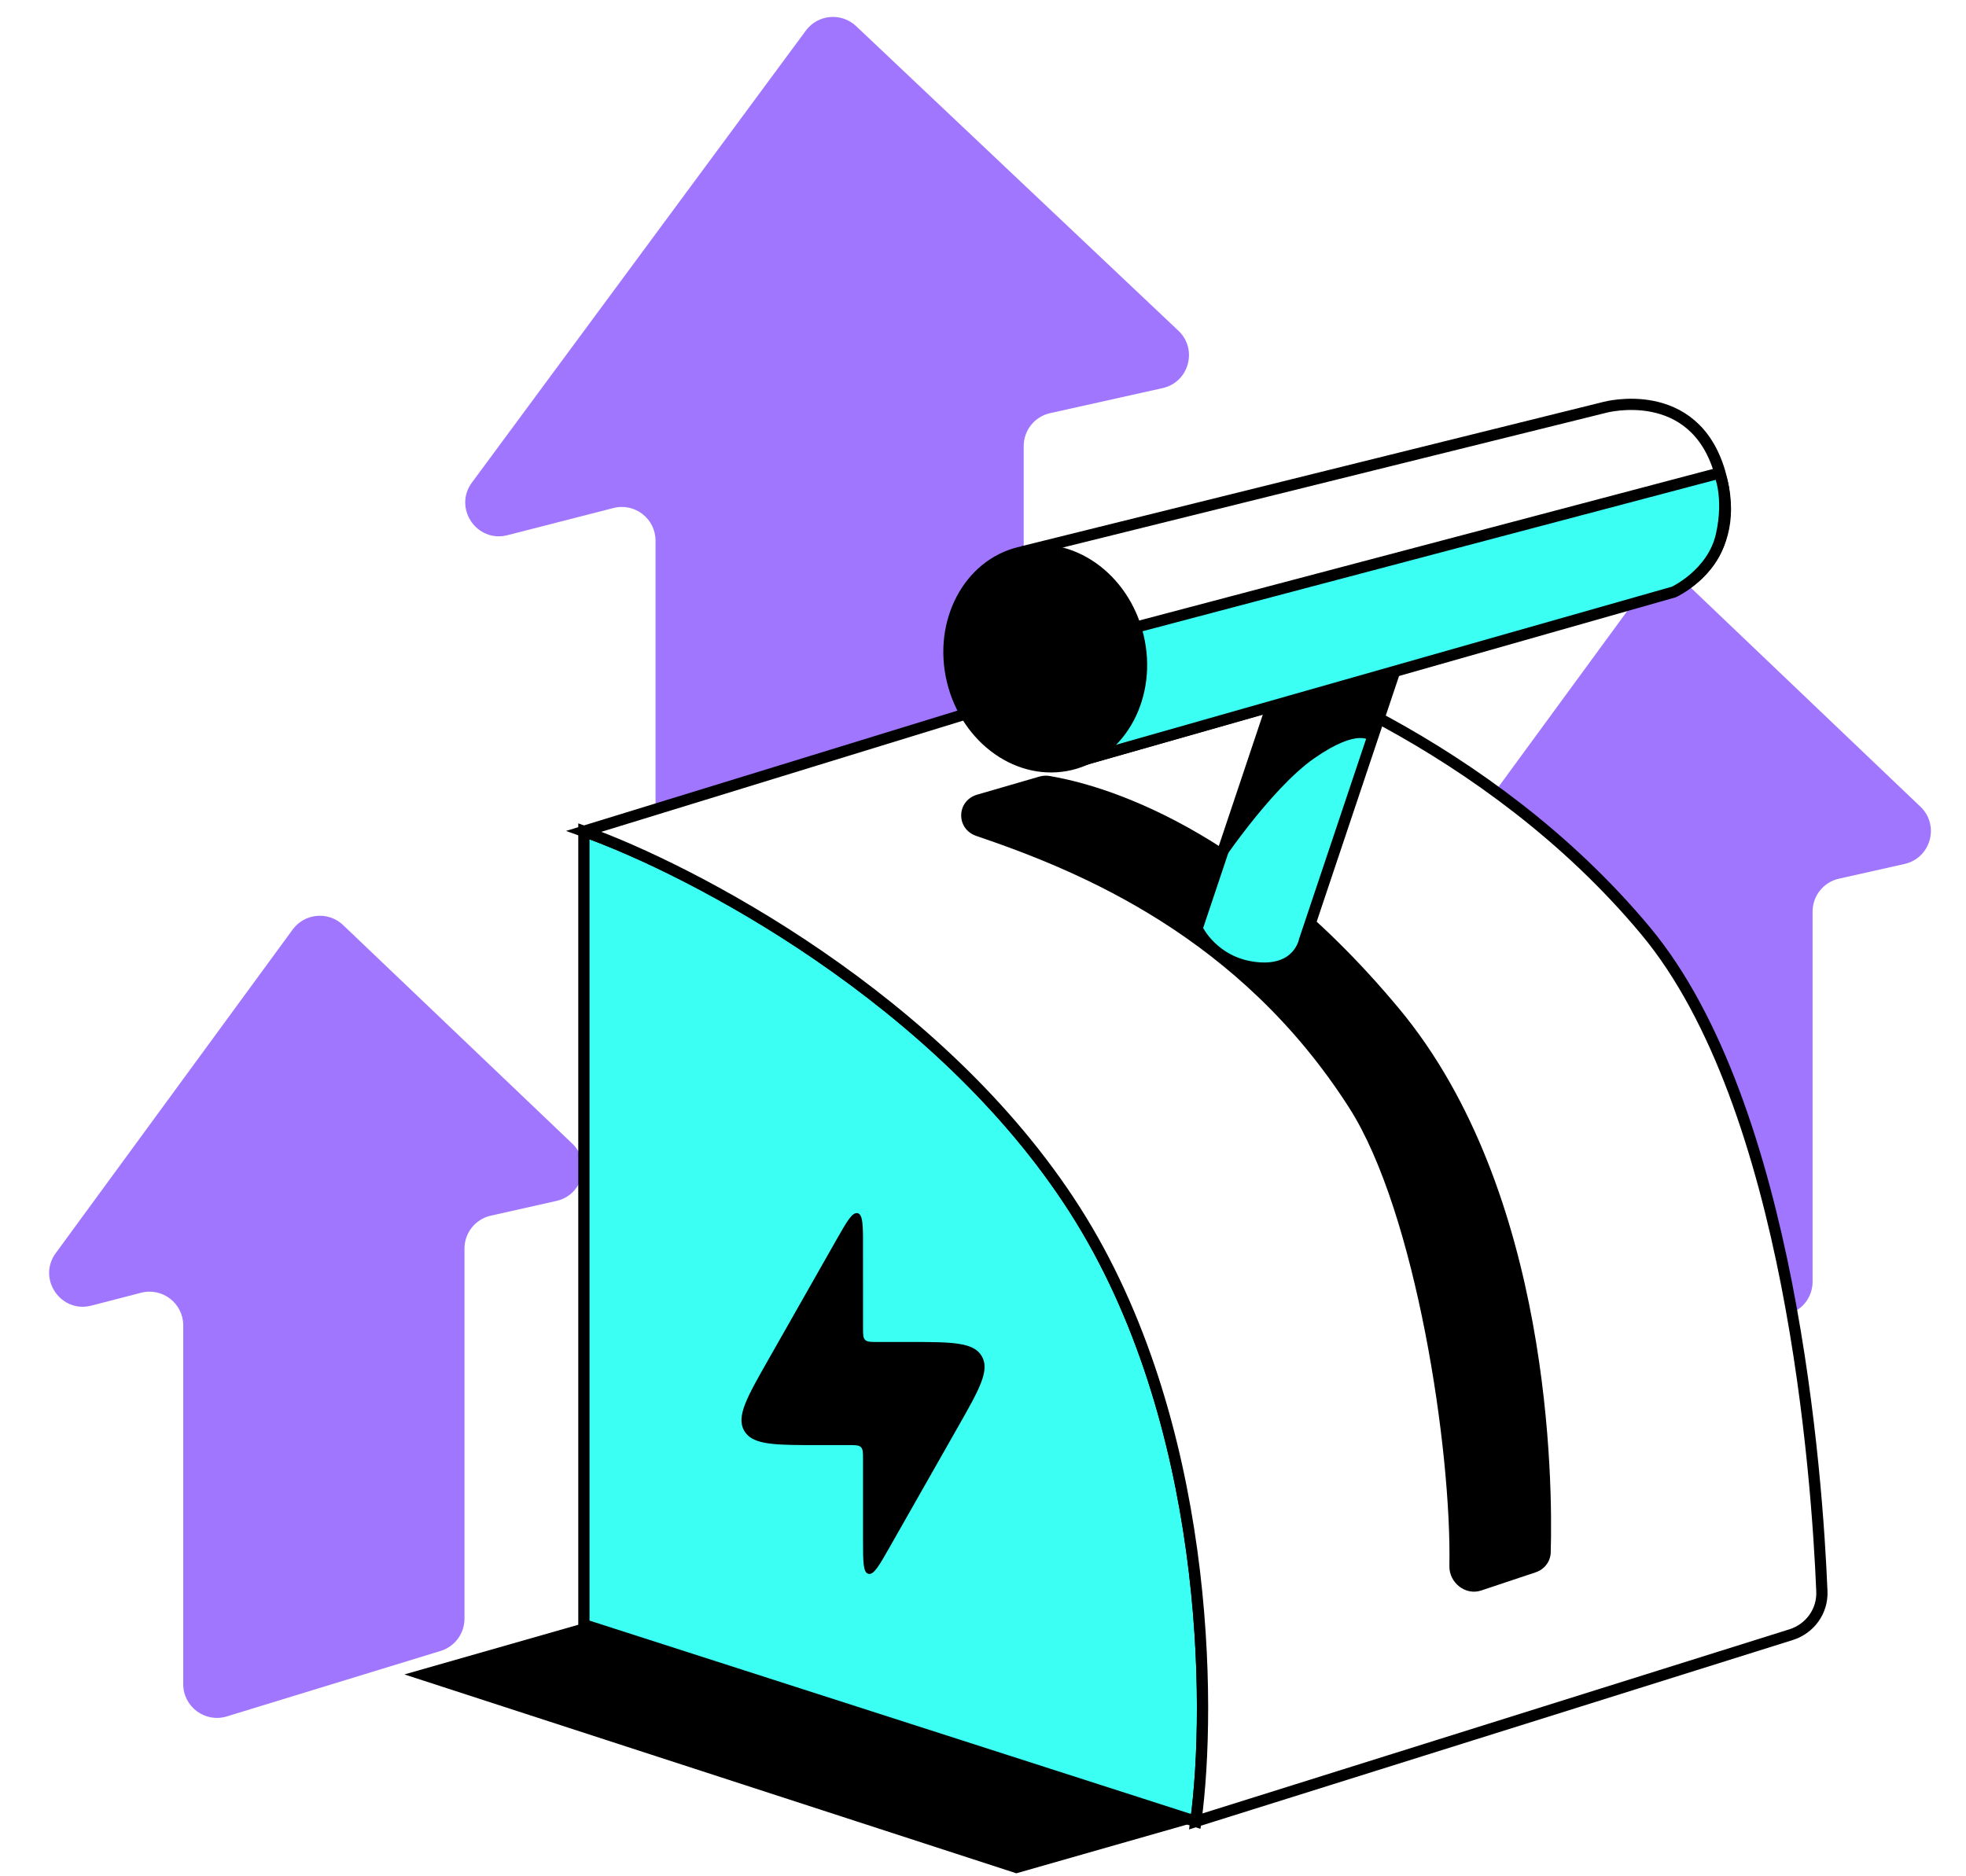 <svg
      
      width="175"
      height="167"
      viewBox="0 0 175 167"
      fill="none"
      xmlns="http://www.w3.org/2000/svg"
    >
      <path
        d="M42.009 42.959L71.732 2.724C72.801 1.276 74.897 1.09 76.206 2.327L104.894 29.445C106.641 31.098 105.832 34.031 103.485 34.554L93.472 36.783C92.099 37.088 91.123 38.306 91.123 39.711V83.827C91.123 85.148 90.259 86.314 88.995 86.698L62.222 94.825C60.295 95.41 58.351 93.968 58.351 91.954V48.135C58.351 46.176 56.504 44.743 54.606 45.229L45.167 47.648C42.433 48.349 40.332 45.23 42.009 42.959Z"
        fill="#A076FF"
      />
      <path
        d="M124.963 81.561L146.05 52.757C147.12 51.296 149.231 51.108 150.541 52.358L170.943 71.82C172.677 73.474 171.868 76.392 169.53 76.918L163.687 78.23C162.317 78.538 161.344 79.754 161.344 81.157V114.113C161.344 115.431 160.484 116.595 159.223 116.981L140.188 122.812C138.26 123.402 136.31 121.96 136.31 119.943V87.999C136.31 86.037 134.458 84.603 132.559 85.094L128.135 86.238C125.405 86.944 123.298 83.836 124.963 81.561Z"
        fill="#A076FF"
      />
      <path
        d="M4.964 111.562L26.05 82.757C27.12 81.296 29.231 81.109 30.542 82.359L50.944 101.82C52.678 103.474 51.868 106.393 49.531 106.918L43.687 108.23C42.318 108.538 41.345 109.754 41.345 111.157V144.113C41.345 145.431 40.484 146.595 39.224 146.981L20.189 152.812C18.261 153.403 16.31 151.96 16.31 149.943V117.999C16.31 116.037 14.459 114.603 12.559 115.094L8.135 116.238C5.406 116.944 3.298 113.837 4.964 111.562Z"
        fill="#A076FF"
      />
      <path
        d="M51.974 144.647V74.012C61.533 77.412 83.654 88.909 95.664 107.694C107.674 126.478 107.853 151.833 106.442 162.162L51.974 144.647Z"
        fill="#3AFFF2"
        stroke="black"
      />
      <path
        d="M106.442 162.161L159.429 145.535C161.109 145.007 162.243 143.447 162.171 141.687C161.763 131.615 159.446 98.43 146.475 82.865C132.356 65.923 112.25 58.852 107.376 57.498C106.759 57.326 106.122 57.365 105.51 57.553L51.974 74.012C61.533 77.412 83.654 88.909 95.664 107.693C107.674 126.478 107.853 151.832 106.442 162.161Z"
        fill="white"
        stroke="black"
      />
      <path
        d="M131.847 141.602L136.704 139.979C137.475 139.721 138.011 139.027 138.035 138.214C138.214 132.062 138.103 106.099 124.534 89.794C110.021 72.356 96.478 69.617 93.439 69.088C93.134 69.034 92.821 69.052 92.523 69.139L86.986 70.746C85.121 71.287 85.07 73.802 86.908 74.425C96.159 77.562 110.38 83.414 120.107 98.647C126.037 107.935 129.216 129.079 129.014 139.424C128.985 140.905 130.442 142.072 131.847 141.602Z"
        fill="black"
      />
      <path
        d="M117.816 49.056L127.381 50.112L116.118 83.722C116.118 83.722 115.61 86.571 111.784 86.148C107.958 85.726 106.553 82.666 106.553 82.666L117.816 49.056Z"
        fill="#3AFFF2"
        stroke="black"
      />
      <path
        d="M117.816 49.055L127.381 50.111L122 66C122 66 121 64.719 117 67.5C113 70.281 108.292 77.436 108.292 77.436L117.816 49.055Z"
        fill="black"
      />
      <path
        d="M91.5 49L142.879 36.258C142.879 36.258 150.771 34.141 153.08 42.032C155.39 49.923 149.038 52.618 149.038 52.618L95.543 67.909L91.5 49Z"
        fill="white"
        stroke="black"
      />
      <path
        d="M95.542 67.908L148.996 52.704C148.996 52.704 152.46 51.098 153.23 47.634C154 44.169 153.038 42.118 153.038 42.118L100.5 56L95.542 67.908Z"
        fill="#3AFFF2"
        stroke="black"
      />
      <ellipse
        cx="93.04"
        cy="58.625"
        rx="9"
        ry="10.208"
        transform="rotate(-13.522 93.04 58.625)"
        fill="black"
      />
      <path
        d="M52.167 144.454L106.635 162.161L90.468 166.78L35.999 149.074L52.167 144.454Z"
        fill="black"
      />
      <g filter="url(#filter0_d_1325_5213)">
        <path
          d="M76.346 108.01C76.747 108.117 76.811 108.826 76.818 110.216L76.821 118.2C76.821 118.802 76.821 119.103 77.007 119.289C77.162 119.442 77.397 119.47 77.82 119.475H80.806C84.708 119.475 86.656 119.475 87.393 120.742C88.132 122.01 87.169 123.706 85.241 127.095L79.205 137.72C78.249 139.403 77.769 140.245 77.295 140.117C76.821 139.995 76.821 139.029 76.821 137.093V129.93C76.821 129.328 76.821 129.027 76.635 128.841C76.448 128.655 76.147 128.655 75.546 128.655H71.606C68.518 128.64 66.904 128.515 66.248 127.388C65.509 126.12 66.473 124.425 68.401 121.036L74.436 110.41C75.393 108.727 75.872 107.885 76.346 108.013V108.01Z"
          fill="black"
        />
      </g>
      <defs>
        <filter
          id="filter0_d_1325_5213"
          x="57.999"
          y="100"
          width="37.643"
          height="48.13"
          filterUnits="userSpaceOnUse"
          color-interpolation-filters="sRGB"
        >
          <feFlood flood-opacity="0" result="BackgroundImageFix" />
          <feColorMatrix
            in="SourceAlpha"
            type="matrix"
            values="0 0 0 0 0 0 0 0 0 0 0 0 0 0 0 0 0 0 127 0"
            result="hardAlpha"
          />
          <feOffset />
          <feGaussianBlur stdDeviation="4" />
          <feComposite in2="hardAlpha" operator="out" />
          <feColorMatrix
            type="matrix"
            values="0 0 0 0 0 0 0 0 0 1 0 0 0 0 0.94 0 0 0 0.6 0"
          />
          <feBlend
            mode="normal"
            in2="BackgroundImageFix"
            result="effect1_dropShadow_1325_5213"
          />
          <feBlend
            mode="normal"
            in="SourceGraphic"
            in2="effect1_dropShadow_1325_5213"
            result="shape"
          />
        </filter>
      </defs>
    </svg>